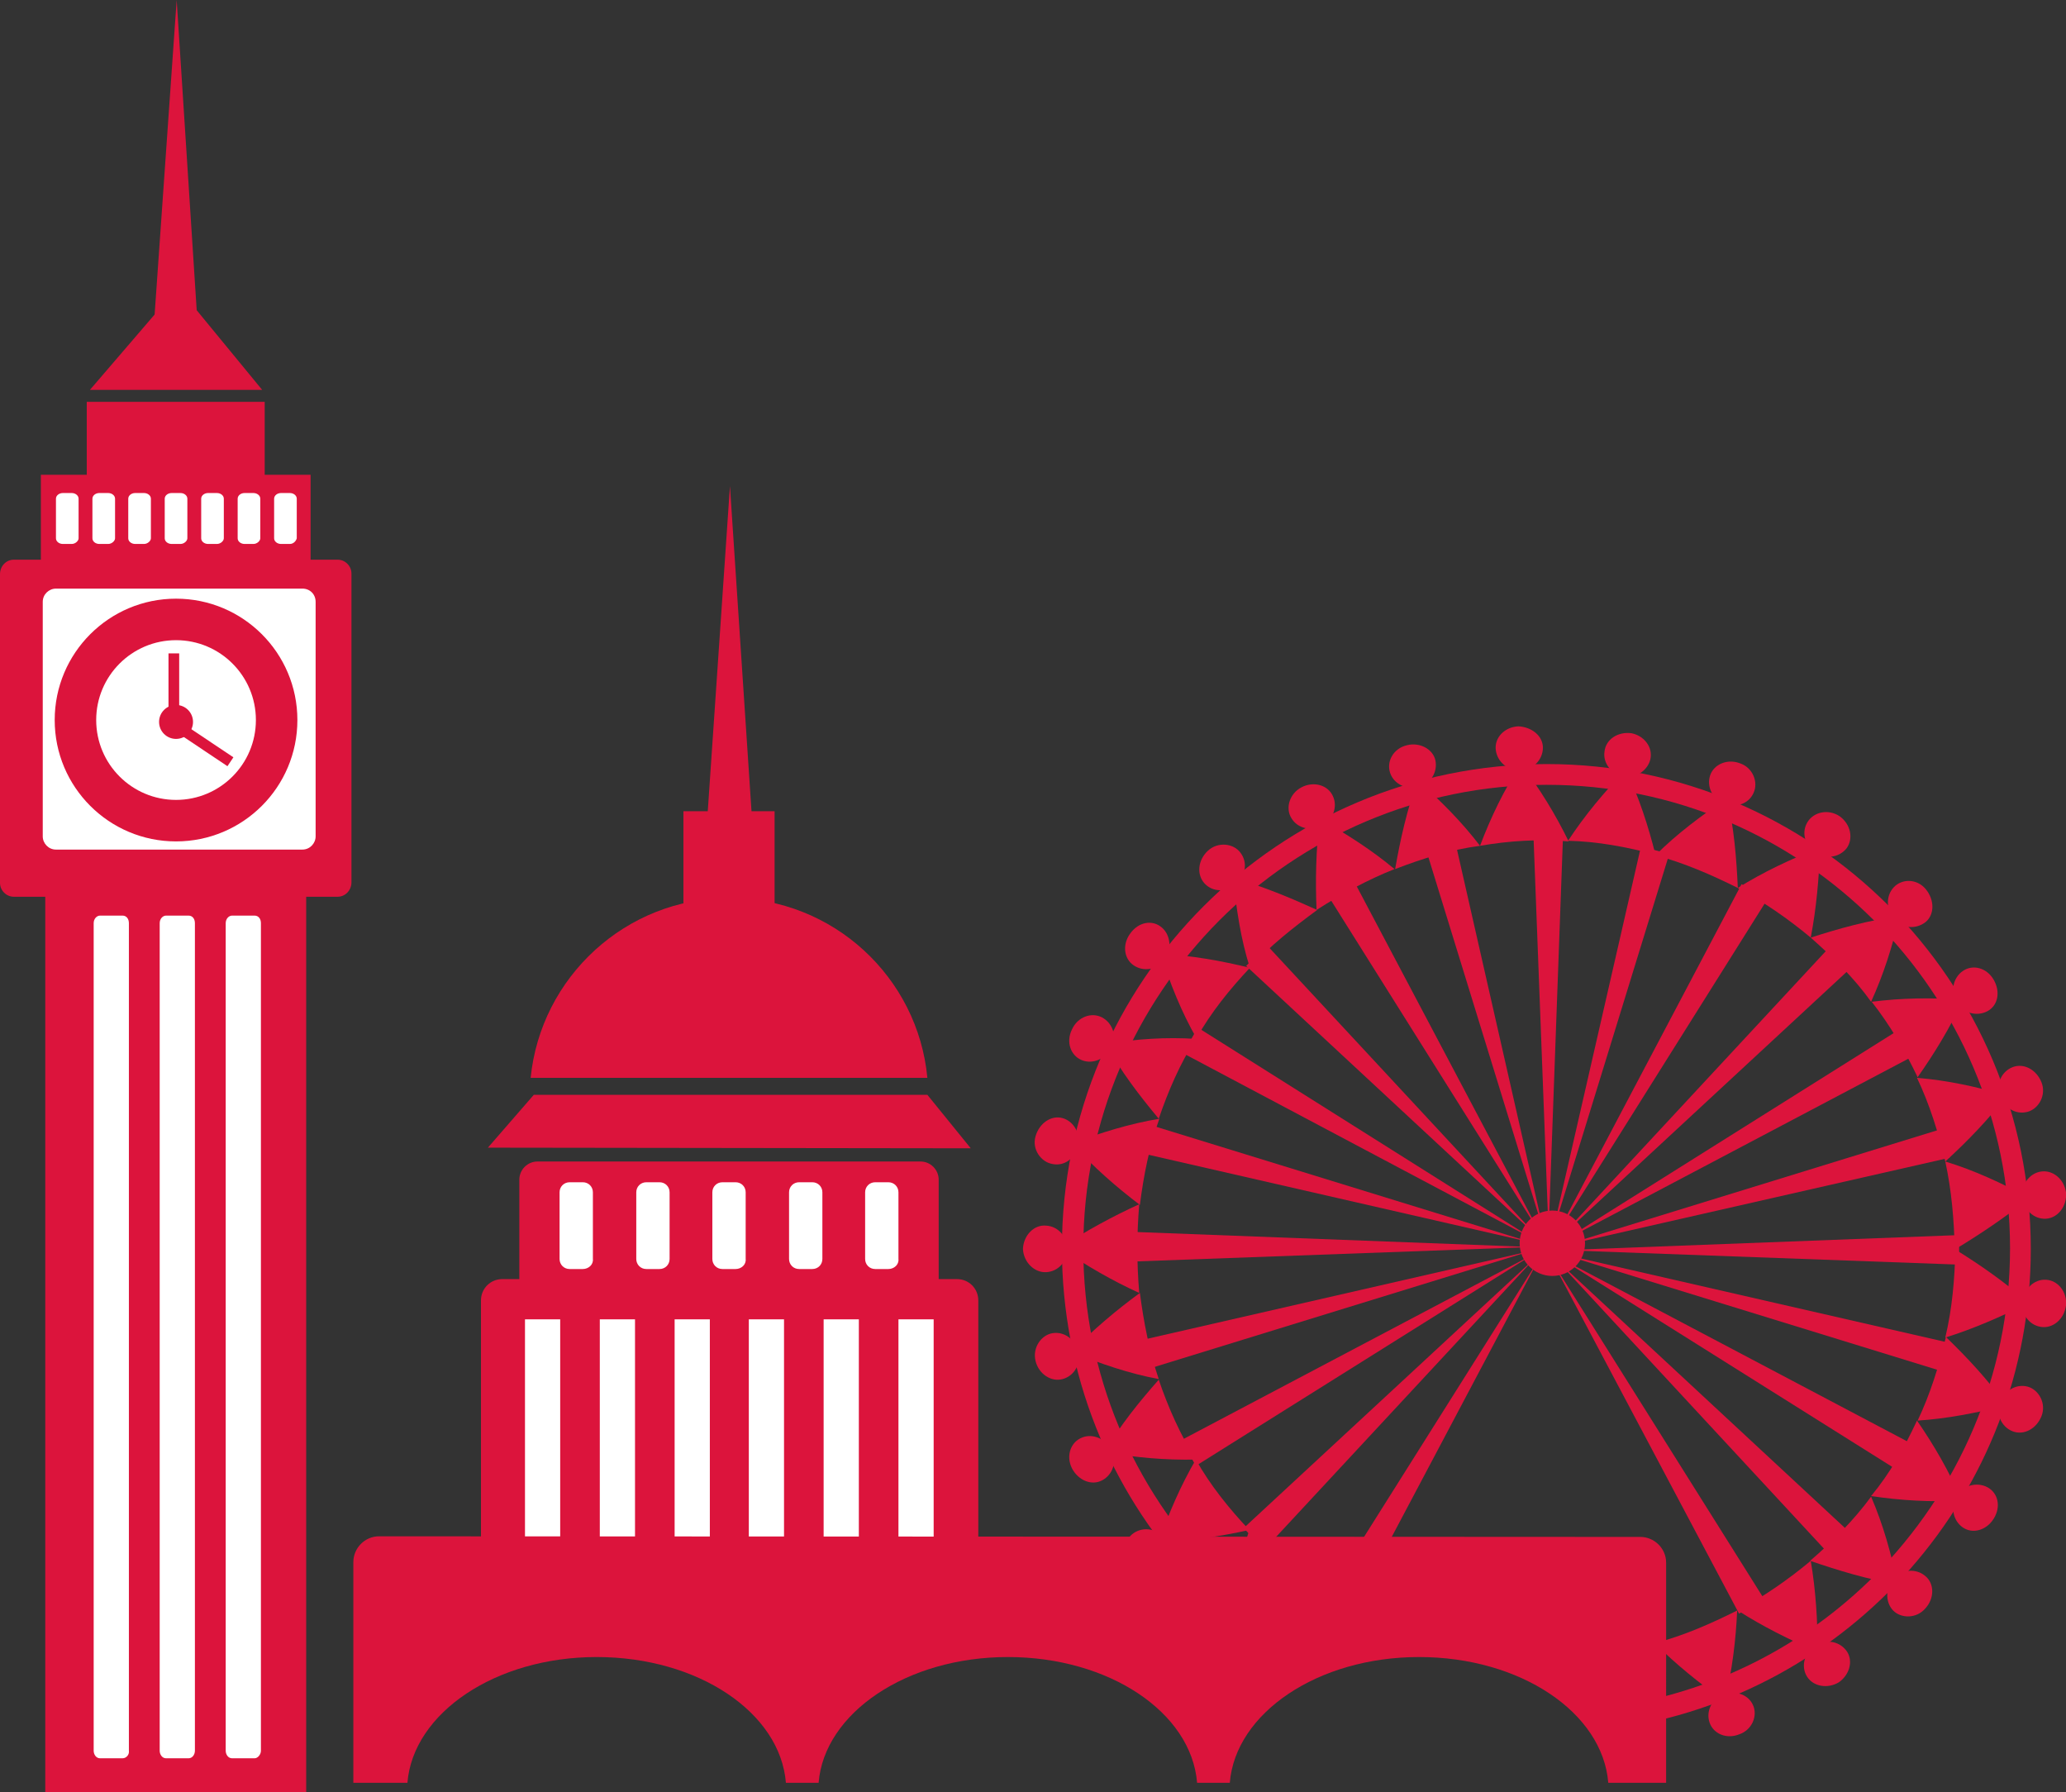<?xml version="1.0" encoding="utf-8"?>
<!-- Generator: Adobe Illustrator 21.0.2, SVG Export Plug-In . SVG Version: 6.00 Build 0)  -->
<!DOCTYPE svg PUBLIC "-//W3C//DTD SVG 1.1//EN" "http://www.w3.org/Graphics/SVG/1.1/DTD/svg11.dtd">
<svg version="1.1" id="Layer_1" xmlns="http://www.w3.org/2000/svg" xmlns:xlink="http://www.w3.org/1999/xlink" x="0px" y="0px"
	 viewBox="0 0 328.6 285" style="enable-background:new 0 0 328.6 285;" xml:space="preserve">
<rect x="0" y="0" width="328.6" height="285" fill="#333333" stroke="none"/>
<style type="text/css">
	.st0{fill:#DC143C;}
	.st1{fill:#FFFFFF;}
</style>
<g>
	<g>
		<path class="st0" d="M155.6,206.8c0-1.9-1.5-3.4-3.4-3.4l-72.3,0c-1.9,0-3.4,1.5-3.4,3.4l0,46.4l79.1,0L155.6,206.8z"/>
		<path class="st0" d="M149.3,187.6c0-1.6-1.3-2.9-2.9-2.9l-60.9,0c-1.6,0-2.9,1.3-2.9,2.9l0,20.5l66.7,0L149.3,187.6z"/>
		<polygon class="st0" points="84.9,174.1 77.6,182.5 154.4,182.6 147.5,174.1 		"/>
		<path class="st0" d="M116,142.8c-16.5,0-30,12.6-31.6,28.6l63.1,0C146,155.4,132.5,142.8,116,142.8z"/>
		<polygon class="st0" points="116.1,77.3 112.4,131.5 119.7,131.6 		"/>
		<rect x="108.7" y="129" class="st0" width="14.5" height="20.6"/>
		<g>
			<path class="st1" d="M92.7,201.8l-2.1,0c-0.9,0-1.6-0.7-1.6-1.6l0-10.6c0-0.9,0.7-1.6,1.6-1.6l2.1,0c0.9,0,1.6,0.7,1.6,1.6
				l0,10.6C94.4,201.1,93.6,201.8,92.7,201.8z"/>
			<path class="st1" d="M104.9,201.8l-2.1,0c-0.9,0-1.6-0.7-1.6-1.6l0-10.6c0-0.9,0.7-1.6,1.6-1.6l2.1,0c0.9,0,1.6,0.7,1.6,1.6
				l0,10.6C106.5,201.1,105.8,201.8,104.9,201.8z"/>
			<path class="st1" d="M117,201.8l-2.1,0c-0.9,0-1.6-0.7-1.6-1.6l0-10.6c0-0.9,0.7-1.6,1.6-1.6l2.1,0c0.9,0,1.6,0.7,1.6,1.6l0,10.6
				C118.7,201.1,117.9,201.8,117,201.8z"/>
			<path class="st1" d="M129.2,201.8l-2.1,0c-0.9,0-1.6-0.7-1.6-1.6l0-10.6c0-0.9,0.7-1.6,1.6-1.6l2.1,0c0.9,0,1.6,0.7,1.6,1.6
				l0,10.6C130.8,201.1,130.1,201.8,129.2,201.8z"/>
			<path class="st1" d="M141.3,201.8l-2.1,0c-0.9,0-1.6-0.7-1.6-1.6l0-10.6c0-0.9,0.7-1.6,1.6-1.6l2.1,0c0.9,0,1.6,0.7,1.6,1.6
				l0,10.6C143,201.1,142.2,201.8,141.3,201.8z"/>
		</g>
		<g>
			<rect x="83.5" y="209.8" class="st1" width="5.6" height="37.5"/>
			<rect x="95.4" y="209.8" class="st1" width="5.6" height="37.5"/>
			<rect x="107.3" y="209.8" class="st1" width="5.6" height="37.5"/>
			<rect x="119.1" y="209.8" class="st1" width="5.6" height="37.5"/>
			<rect x="131" y="209.8" class="st1" width="5.6" height="37.5"/>
			<rect x="142.9" y="209.8" class="st1" width="5.6" height="37.5"/>
		</g>
	</g>
	<g>
		<g>
			<path class="st0" d="M322.7,207.2c-3.8-3.3-7.8-6.1-11.7-8.5c-0.1,4.7-0.5,9.4-1.6,14C313.9,211.3,318.2,209.4,322.7,207.2z"/>
			<path class="st0" d="M324.6,211c-1.9-0.3-3.2-2.1-2.9-4.1c0.2-1.9,1.8-3.5,3.7-3.4c1.9,0.1,3.4,1.9,3.2,4.1
				C328.3,209.8,326.5,211.3,324.6,211z"/>
			<path class="st0" d="M319.1,223.5c-2.8-4-6.3-7.7-9.6-10.9c-1.1,4.6-2.5,9.1-4.5,13.3C309.7,225.6,314.2,224.7,319.1,223.5z"/>
			<path class="st0" d="M320.1,227.6c-1.8-0.7-2.7-2.8-2-4.6c0.7-1.8,2.5-3,4.4-2.5c1.8,0.5,3,2.7,2.2,4.7
				C323.9,227.2,321.9,228.3,320.1,227.6z"/>
			<path class="st0" d="M312,238.6c-1.9-4.5-4.4-8.8-7.1-12.7c-2,4.3-4.3,8.4-7.3,12C302.3,238.6,307.1,238.9,312,238.6z"/>
			<path class="st0" d="M312.2,242.9c-1.6-1.1-2-3.3-1-5c1-1.7,3.2-2.3,4.9-1.4c1.7,0.9,2.2,3.1,1,5
				C316,243.3,313.8,244,312.2,242.9z"/>
			<path class="st0" d="M301.8,251.9c-1-4.9-2.3-9.5-4.2-13.9c-2.8,3.8-6.1,7.1-9.7,10.2C292.3,249.7,297.1,251.2,301.8,251.9z"/>
			<path class="st0" d="M301.1,256.1c-1.3-1.4-1.2-3.6,0.1-5.1c1.3-1.5,3.6-1.6,5-0.4c1.5,1.2,1.5,3.6,0,5.2
				C304.8,257.4,302.4,257.4,301.1,256.1z"/>
			<path class="st0" d="M289.1,262.7c0-5.1-0.3-9.8-1.1-14.5c-3.6,3-7.5,5.7-11.6,7.9C280.3,258.6,284.5,260.7,289.1,262.7z"/>
			<path class="st0" d="M287.4,266.6c-1-1.6-0.4-3.8,1.2-4.8c1.6-1.2,3.8-0.9,5,0.6c1.2,1.5,0.7,3.8-1.1,5.1
				C290.7,268.6,288.4,268.2,287.4,266.6z"/>
			<path class="st0" d="M274.3,270.5c1.2-4.7,1.8-9.8,2-14.4c-4.2,2.1-8.5,4-13.1,5.2C266.6,264.7,270.2,267.6,274.3,270.5z"/>
			<path class="st0" d="M271.9,273.9c-0.6-1.8,0.4-3.8,2.2-4.5c1.9-0.6,3.9,0,4.7,1.7c0.8,1.7-0.1,4-2.2,4.7
				C274.6,276.6,272.5,275.7,271.9,273.9z"/>
			<path class="st0" d="M258.2,274.9c2.2-4.4,3.9-9.1,5.1-13.6c-4.5,1.2-9.2,2.1-13.9,2.2C251.9,267.6,254.9,271.3,258.2,274.9z"/>
			<path class="st0" d="M255.1,277.7c-0.2-1.9,1.2-3.7,3.1-4c1.9-0.3,3.8,1,4.2,2.8c0.4,1.9-1,3.7-3.1,4
				C257.2,280.9,255.3,279.7,255.1,277.7z"/>
			<path class="st0" d="M195.7,257.4c4.8-1.2,9.5-3,13.7-4.9c-3.8-2.8-7.5-5.7-10.7-9.2C197.2,247.9,196.4,252.4,195.7,257.4z"/>
			<path class="st0" d="M191.6,256.8c1.3-1.4,3.6-1.4,5-0.1c1.4,1.3,1.9,3.4,0.7,5c-1.1,1.5-3.6,1.8-5.2,0.3
				C190.5,260.5,190.2,258.2,191.6,256.8z"/>
			<path class="st0" d="M184.3,245.2c4.9-0.1,9.8-0.9,14.4-1.9c-3.2-3.4-6.2-7.1-8.5-11.2C187.8,236.2,185.9,240.6,184.3,245.2z"/>
			<path class="st0" d="M180.3,243.8c1.6-1.1,3.8-0.7,5,0.9c1.2,1.6,1,3.8-0.5,5.1c-1.5,1.3-3.8,0.9-5.1-0.9
				C178.5,247.1,178.7,244.9,180.3,243.8z"/>
			<path class="st0" d="M175.7,230.9c4.9,0.9,9.7,1.3,14.5,1.2c-2.5-4-4.4-8.3-5.9-12.7C181.3,222.8,178.1,226.7,175.7,230.9z"/>
			<path class="st0" d="M172.1,228.6c1.7-0.7,3.8,0.2,4.7,2c0.9,1.8,0.2,3.9-1.5,4.8c-1.7,0.9-3.8,0-4.8-1.9
				C169.5,231.5,170.3,229.3,172.1,228.6z"/>
			<path class="st0" d="M170.4,215c4.8,1.9,9.1,3.4,13.9,4.3c-1.5-4.4-2.4-9.1-3-13.7C177.6,208.3,173.8,211.5,170.4,215z"/>
			<path class="st0" d="M167.4,212c1.9-0.3,3.6,1,4.1,2.9c0.5,1.9-0.6,3.9-2.5,4.4c-1.8,0.5-3.8-0.8-4.3-2.9
				C164.2,214.3,165.6,212.3,167.4,212z"/>
			<path class="st0" d="M168.6,198.4c4.2,2.9,8.4,5.3,12.6,7.2c-0.4-4.7-0.4-9.4,0-14.1C177,193.4,172.8,195.7,168.6,198.4z"/>
			<path class="st0" d="M166.4,194.9c1.9,0.1,3.4,1.8,3.3,3.7c0.1,2-1.4,3.6-3.3,3.7c-1.9,0.1-3.6-1.6-3.7-3.7
				C162.8,196.4,164.5,194.7,166.4,194.9z"/>
			<path class="st0" d="M170.5,181.8c3.3,3.7,7.1,7,10.8,9.8c0.6-4.7,1.5-9.3,3.1-13.7C179.6,178.7,175.2,180.1,170.5,181.8z"/>
			<path class="st0" d="M169,177.8c1.8,0.5,2.9,2.5,2.5,4.4c-0.5,1.9-2.1,3.3-4.1,2.9c-1.8-0.3-3.3-2.3-2.7-4.4
				C165.3,178.6,167.2,177.3,169,177.8z"/>
			<path class="st0" d="M175.9,166c2.3,4.3,5.4,8.3,8.4,11.9c1.5-4.4,3.4-8.8,5.9-12.7C185.5,164.9,180.8,165.2,175.9,166z"/>
			<path class="st0" d="M175.3,161.8c1.7,0.9,2.4,3.1,1.5,4.8c-0.9,1.7-2.9,2.7-4.7,2c-1.8-0.7-2.6-2.9-1.6-4.9
				C171.4,161.7,173.6,160.9,175.3,161.8z"/>
			<path class="st0" d="M184.6,151.7c1.5,4.7,3.3,9.2,5.7,13.4c2.3-4.1,5.3-7.8,8.5-11.2C194.3,152.8,189.4,151.9,184.6,151.7z"/>
			<path class="st0" d="M184.8,147.5c1.4,1.2,1.6,3.5,0.5,5.1c-1.2,1.6-3.4,2-5,0.9c-1.6-1.1-1.8-3.4-0.5-5.1
				C181.1,146.6,183.3,146.2,184.8,147.5z"/>
			<path class="st0" d="M196.1,139.6c0.6,5.1,1.2,9.6,2.7,14.3c3.2-3.5,6.9-6.4,10.7-9.2C205.3,142.8,200.8,140.9,196.1,139.6z"/>
			<path class="st0" d="M197.3,135.6c1.2,1.6,0.8,3.6-0.7,5c-1.5,1.3-3.7,1.3-5-0.1c-1.3-1.4-1.1-3.7,0.5-5.2
				C193.7,133.8,196.2,134.1,197.3,135.6z"/>
			<path class="st0" d="M209.9,130.2c-0.6,4.9-0.7,9.9-0.5,14.5c3.9-2.5,8.1-4.8,12.4-6.5C218.2,135.2,214.3,132.7,209.9,130.2z"/>
			<path class="st0" d="M212,126.6c0.8,1.7,0,3.8-1.7,4.7c-1.7,0.9-3.9,0.5-4.9-1.2c-1-1.6-0.3-3.9,1.6-4.9
				C208.9,124.2,211.2,124.8,212,126.6z"/>
			<path class="st0" d="M225.5,124.1c-1.7,4.5-2.8,9.5-3.6,14.1c4.4-1.7,8.9-3.1,13.5-3.7C232.5,130.7,229.2,127.4,225.5,124.1z"/>
			<path class="st0" d="M228.3,120.9c0.4,1.9-0.8,3.8-2.7,4.3c-1.9,0.4-3.9-0.5-4.5-2.3c-0.6-1.8,0.5-3.9,2.7-4.4
				C225.8,118,227.9,119.1,228.3,120.9z"/>
			<path class="st0" d="M241.9,121.5c-2.7,4.1-4.8,8.5-6.5,13c4.6-0.8,9.4-1.1,14.1-0.7C247.4,129.5,244.9,125.4,241.9,121.5z"/>
			<path class="st0" d="M245.4,118.9c0,1.9-1.6,3.6-3.6,3.6c-2,0.1-3.7-1.4-3.9-3.3c-0.2-1.9,1.4-3.6,3.6-3.7
				C243.6,115.6,245.4,117,245.4,118.9z"/>
			<path class="st0" d="M258.6,122.4c-3.5,3.6-6.5,7.2-9.2,11.3c4.7,0.1,9.4,1,13.9,2.2C262.2,131.5,260.7,126.8,258.6,122.4z"/>
			<path class="st0" d="M262.5,120.7c-0.4,1.8-2.3,3.1-4.2,2.8c-1.9-0.3-3.4-2.1-3.1-4c0.2-1.9,2.1-3.2,4.3-2.9
				C261.5,117,262.9,118.8,262.5,120.7z"/>
			<path class="st0" d="M274.7,126.9c-4.2,2.9-7.9,5.6-11.4,9.1c4.5,1.2,8.9,3.1,13.1,5.2C276.2,136.6,275.8,131.6,274.7,126.9z"/>
			<path class="st0" d="M278.9,126.1c-0.8,1.8-2.9,2.4-4.7,1.7c-1.8-0.7-2.8-2.7-2.2-4.5c0.6-1.8,2.8-2.7,4.8-1.9
				C278.8,122.1,279.7,124.4,278.9,126.1z"/>
			<path class="st0" d="M289.5,134.8c-4.7,1.8-9.1,3.9-13.1,6.4c4.1,2.2,8,4.9,11.6,7.9C288.9,144.4,289.3,139.8,289.5,134.8z"/>
			<path class="st0" d="M293.7,134.9c-1.2,1.5-3.4,1.8-5,0.6c-1.7-1.1-2.2-3.2-1.2-4.8c1-1.6,3.3-2.1,5.1-0.9
				C294.4,131.1,294.8,133.4,293.7,134.9z"/>
			<path class="st0" d="M302.1,145.7c-4.8,0.6-9.8,2-14.1,3.4c3.5,3.1,6.9,6.4,9.6,10.2C299.6,154.9,301,150.5,302.1,145.7z"/>
			<path class="st0" d="M306.3,146.6c-1.5,1.2-3.7,1.1-5-0.4c-1.3-1.5-1.4-3.7-0.1-5.1c1.3-1.4,3.7-1.4,5.1,0.3
				C307.7,143.1,307.7,145.4,306.3,146.6z"/>
			<path class="st0" d="M312.2,159c-4.9-0.4-9.8-0.3-14.5,0.3c2.9,3.7,5.3,7.8,7.3,12C307.6,167.6,310.2,163.4,312.2,159z"/>
			<path class="st0" d="M316.1,160.8c-1.7,0.9-3.9,0.3-4.9-1.4c-1-1.7-0.6-3.9,1-5c1.6-1.1,3.8-0.5,4.9,1.4
				C318.2,157.7,317.8,159.9,316.1,160.8z"/>
			<path class="st0" d="M319.2,174.2c-4.9-1.4-9.4-2.4-14.3-2.8c2,4.2,3.4,8.7,4.5,13.3C312.8,181.6,316.3,178,319.2,174.2z"/>
			<path class="st0" d="M322.5,176.8c-1.9,0.5-3.7-0.6-4.4-2.5c-0.7-1.8,0.2-3.9,2-4.6c1.8-0.7,3.8,0.4,4.6,2.4
				C325.5,174.1,324.3,176.3,322.5,176.8z"/>
			<path class="st0" d="M322.8,190.5c-4.5-2.4-8.8-4.4-13.4-5.8c1,4.6,1.4,9.3,1.5,14C314.9,196.3,318.9,193.6,322.8,190.5z"/>
			<path class="st0" d="M325.4,193.8c-1.9,0.1-3.5-1.4-3.7-3.4c-0.3-1.9,1-3.8,2.9-4.1c1.9-0.3,3.7,1.2,4,3.3
				C328.8,191.8,327.3,193.7,325.4,193.8z"/>
		</g>
		<g>
			<g>
				<polygon class="st0" points="248.6,132.9 246.3,196 243.9,132.9 				"/>
			</g>
			<g>
				<polygon class="st0" points="231.6,134.5 245.6,196.1 227,135.7 				"/>
			</g>
			<g>
				<polygon class="st0" points="215.5,140.4 245,196.2 211.4,142.7 				"/>
			</g>
			<g>
				<polygon class="st0" points="201.5,150.3 244.5,196.6 198.2,153.6 				"/>
			</g>
			<g>
				<polygon class="st0" points="190.5,163.4 244,197.1 188.2,167.5 				"/>
			</g>
			<g>
				<polygon class="st0" points="183.3,179 243.7,197.6 182.1,183.5 				"/>
			</g>
			<g>
				<polygon class="st0" points="180.4,195.9 243.6,198.3 180.4,200.6 				"/>
			</g>
			<g>
				<polygon class="st0" points="182,213 243.6,198.9 183.2,217.5 				"/>
			</g>
			<g>
				<polygon class="st0" points="187.9,229 243.8,199.5 190.2,233.1 				"/>
			</g>
			<g>
				<polygon class="st0" points="197.8,243 244.1,200.1 201.1,246.4 				"/>
			</g>
			<g>
				<polygon class="st0" points="210.9,254 244.6,200.5 215,256.4 				"/>
			</g>
			<g>
				<polygon class="st0" points="276.6,256.6 247,200.8 280.6,254.3 				"/>
			</g>
			<g>
				<polygon class="st0" points="290.6,246.8 247.6,200.4 293.9,243.4 				"/>
			</g>
			<g>
				<polygon class="st0" points="301.5,233.6 248,200 303.9,229.5 				"/>
			</g>
			<g>
				<polygon class="st0" points="308.7,218 248.3,199.4 309.9,213.5 				"/>
			</g>
			<g>
				<polygon class="st0" points="311.6,201.1 248.5,198.8 311.6,196.4 				"/>
			</g>
			<g>
				<polygon class="st0" points="310.1,184.1 248.5,198.1 308.9,179.5 				"/>
			</g>
			<g>
				<polygon class="st0" points="304.2,168 248.3,197.5 301.8,163.9 				"/>
			</g>
			<g>
				<polygon class="st0" points="294.3,154 248,196.9 291,150.6 				"/>
			</g>
			<g>
				<polygon class="st0" points="281.1,143 247.5,196.5 277,140.6 				"/>
			</g>
			<g>
				<polygon class="st0" points="265.5,135.8 246.9,196.2 261,134.6 				"/>
			</g>
		</g>
		<circle class="st0" cx="246.9" cy="197.7" r="5.2"/>
		<g>
			<path class="st0" d="M323,198.6c0-42.6-34.5-77.1-77-77.1c-42.6,0-77.1,34.5-77.1,77c0,20,7.6,38.3,20.2,52
				c1.4-0.2,2.8-0.4,4.2-0.5c-13-13.3-21-31.4-21-51.5c0-20.3,8.3-38.7,21.6-52.1c13.3-13.3,31.7-21.6,52.1-21.6
				c20.3,0,38.7,8.2,52.1,21.6c13.3,13.3,21.6,31.7,21.6,52.1c0,20.3-8.3,38.7-21.6,52.1c-11.1,11.1-25.8,18.7-42.2,20.9
				c0.7,1.1,0.9,2.2,0.8,3.4C294.1,269.7,323,237.6,323,198.6z"/>
		</g>
	</g>
	<polygon class="st0" points="28.3,45.7 14.3,62 41.7,62 	"/>
	<polygon class="st0" points="28.1,0 24.3,54.2 31.6,54.2 	"/>
	<rect x="13.8" y="63.9" class="st0" width="28.3" height="50.3"/>
	<rect x="7.2" y="134.2" class="st0" width="41.5" height="150.8"/>
	<path class="st1" d="M19.5,279.6l-3.6,0c-0.6,0-1-0.6-1-1.2l0-131.6c0-0.7,0.5-1.2,1-1.2l3.6,0c0.6,0,1,0.5,1,1.2l0,131.6
		C20.6,279,20.1,279.6,19.5,279.6z"/>
	<path class="st1" d="M30,279.6l-3.6,0c-0.6,0-1-0.6-1-1.2l0-131.6c0-0.7,0.5-1.2,1-1.2l3.6,0c0.6,0,1,0.5,1,1.2l0,131.6
		C31,279,30.6,279.6,30,279.6z"/>
	<path class="st1" d="M40.5,279.6l-3.6,0c-0.6,0-1-0.6-1-1.2l0-131.6c0-0.7,0.5-1.2,1-1.2l3.6,0c0.6,0,1,0.5,1,1.2l0,131.6
		C41.5,279,41,279.6,40.5,279.6z"/>
	<rect x="6.5" y="75.5" class="st0" width="42.9" height="51.9"/>
	<path class="st1" d="M11.4,86.5l-1.4,0c-0.6,0-1.1-0.4-1.1-0.9l0-6.3c0-0.5,0.5-0.9,1.1-0.9l1.4,0c0.6,0,1.1,0.4,1.1,0.9l0,6.3
		C12.5,86,12,86.5,11.4,86.5z"/>
	<path class="st1" d="M17.2,86.5l-1.4,0c-0.6,0-1.1-0.4-1.1-0.9l0-6.3c0-0.5,0.5-0.9,1.1-0.9l1.4,0c0.6,0,1.1,0.4,1.1,0.9l0,6.3
		C18.3,86,17.8,86.5,17.2,86.5z"/>
	<path class="st1" d="M22.9,86.5l-1.4,0c-0.6,0-1.1-0.4-1.1-0.9l0-6.3c0-0.5,0.5-0.9,1.1-0.9l1.4,0c0.6,0,1.1,0.4,1.1,0.9l0,6.3
		C24,86,23.5,86.5,22.9,86.5z"/>
	<path class="st1" d="M28.7,86.5l-1.4,0c-0.6,0-1.1-0.4-1.1-0.9l0-6.3c0-0.5,0.5-0.9,1.1-0.9l1.4,0c0.6,0,1.1,0.4,1.1,0.9l0,6.3
		C29.8,86,29.3,86.5,28.7,86.5z"/>
	<path class="st1" d="M34.5,86.5l-1.4,0c-0.6,0-1.1-0.4-1.1-0.9l0-6.3c0-0.5,0.5-0.9,1.1-0.9l1.4,0c0.6,0,1.1,0.4,1.1,0.9l0,6.3
		C35.6,86,35.1,86.5,34.5,86.5z"/>
	<path class="st1" d="M40.3,86.5l-1.4,0c-0.6,0-1.1-0.4-1.1-0.9l0-6.3c0-0.5,0.5-0.9,1.1-0.9l1.4,0c0.6,0,1.1,0.4,1.1,0.9l0,6.3
		C41.4,86,40.9,86.5,40.3,86.5z"/>
	<path class="st1" d="M46.1,86.5l-1.4,0c-0.6,0-1.1-0.4-1.1-0.9l0-6.3c0-0.5,0.5-0.9,1.1-0.9l1.4,0c0.6,0,1.1,0.4,1.1,0.9l0,6.3
		C47.1,86,46.7,86.5,46.1,86.5z"/>
	<path class="st0" d="M53.7,142.6l-51.5,0c-1.2,0-2.2-1-2.2-2.2l0-49.1C0,90,1,89,2.2,89l51.5,0c1.2,0,2.2,1,2.2,2.2l0,49.1
		C55.9,141.6,54.9,142.6,53.7,142.6z"/>
	<path class="st1" d="M48.1,135.1l-39.2,0c-1.2,0-2.1-1-2.1-2.1l0-37.3c0-1.2,1-2.1,2.1-2.1l39.2,0c1.2,0,2.1,0.9,2.1,2.1l0,37.3
		C50.2,134.1,49.3,135.1,48.1,135.1z"/>
	<g>
		<circle class="st0" cx="28" cy="114.5" r="19.3"/>
		<circle class="st1" cx="28" cy="114.5" r="12.7"/>
		<circle class="st0" cx="28" cy="114.8" r="2.7"/>
		<rect x="26.8" y="103.9" class="st0" width="1.7" height="11.1"/>
		
			<rect x="31.2" y="112.5" transform="matrix(0.556 -0.831 0.831 0.556 -83.882 79.046)" class="st0" width="1.7" height="11.1"/>
	</g>
	<g>
		<path class="st0" d="M265,248.5c0-2.3-1.9-4.1-4.1-4.1l-200.6-0.1c-2.3,0-4.1,1.9-4.1,4.1l0,35.1l8.6,0c0.9-11.1,14-20,30.1-20
			c16.1,0,29.2,8.8,30.1,20l5.2,0c0.9-11.1,14-20,30.1-20c16.1,0,29.2,8.8,30.1,20l5.2,0c0.9-11.1,14-20,30.1-20
			c16.1,0,29.2,8.8,30.1,20l9.2,0L265,248.5z"/>
	</g>
</g>
<g>
</g>
<g>
</g>
<g>
</g>
<g>
</g>
<g>
</g>
<g>
</g>
</svg>
